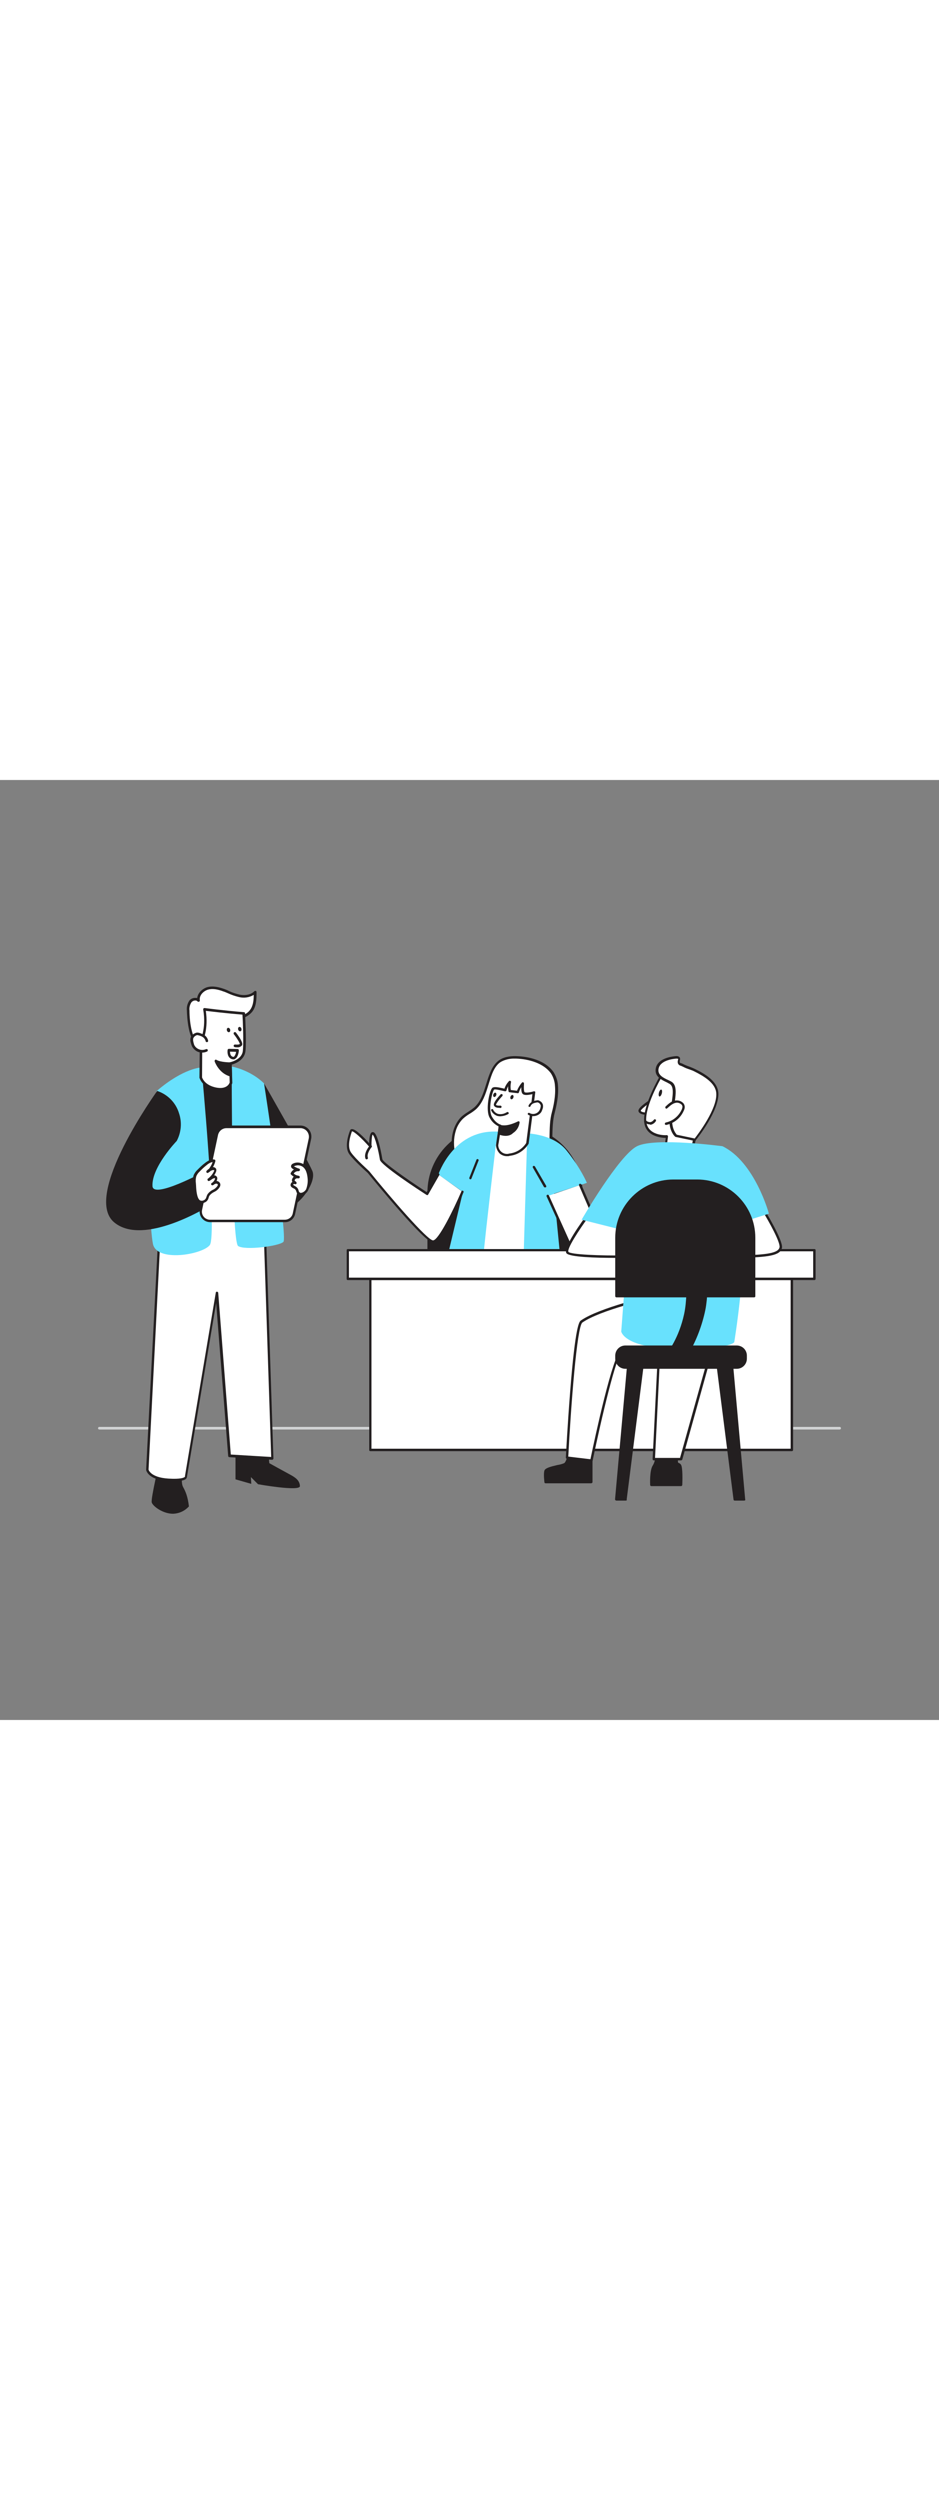 <svg version="1.1" id="Layer_1" xmlns="http://www.w3.org/2000/svg" xmlns:xlink="http://www.w3.org/1999/xlink" x="0px" y="0px" viewBox="0 0 500 500" style="width: 188px;" xml:space="preserve" data-imageid="team-meeting-1-20" imageName="Team Meeting 1" class="illustrations_image">
<rect x="0" y="0" width="500" height="500" fill="#808080" stroke="none"/>
<style type="text/css">
	.st0_team-meeting-1-20{fill:#D1D3D4;}
	.st1_team-meeting-1-20{fill:#231F20;}
	.st2_team-meeting-1-20{fill:#FFFFFF;}
	.st3_team-meeting-1-20{fill:#68E1FD;}
	.st4_team-meeting-1-20{fill:none;}
</style>
<path id="Floor_team-meeting-1-20" class="st0_team-meeting-1-20" d="M447.1,345.5H52.9c-0.4,0-0.7-0.3-0.7-0.7c0-0.4,0.3-0.7,0.7-0.7c0,0,0,0,0,0h394.2&#10;&#9;c0.4,0,0.7,0.3,0.7,0.7C447.8,345.2,447.5,345.5,447.1,345.5z"/>
<g id="Chair_2_team-meeting-1-20">
	<path class="st1_team-meeting-1-20" d="M263.1,184.5h11.6c19.3,0,34.9,15.6,34.9,34.9l0,0v38.3l0,0h-81.5l0,0v-38.3&#10;&#9;&#9;C228.2,200.1,243.9,184.5,263.1,184.5z"/>
	<path class="st1_team-meeting-1-20" d="M309.7,258.3h-81.5c-0.3,0-0.6-0.3-0.6-0.6v-38.3c0-19.6,15.9-35.5,35.5-35.5h11.6c19.6,0,35.5,15.9,35.5,35.5&#10;&#9;&#9;v38.3C310.3,258.1,310,258.3,309.7,258.3C309.7,258.3,309.7,258.3,309.7,258.3z M228.9,257.1h80.2v-37.7&#10;&#9;&#9;c0-18.9-15.4-34.3-34.3-34.3h-11.6c-18.9,0-34.3,15.4-34.3,34.3L228.9,257.1z"/>
</g>
<g id="Character_Female_team-meeting-1-20">
	<path class="st2_team-meeting-1-20" d="M296.3,162.7c0.2,4.8-0.3,9.6-1.7,14.2c-1.6,5.8-1.1,12.5-1.4,18.4c0,2.6-0.4,5.1-1,7.6&#10;&#9;&#9;c-2.3,8.3-10.4,13.9-18.9,15.4c-8.8,1.5-18.3-1.1-24.7-7.3s-9.2-16-6.6-24.5c0.7-2.5,2.1-4.8,3.9-6.7c2.1-2,4.7-3.1,6.9-5&#10;&#9;&#9;c5.1-4.6,5.9-12.1,8.5-18.5c0.9-2.7,2.6-5,4.8-6.7c2.5-1.7,5.8-2,8.9-1.9c6.7,0.2,14.9,2.4,19,8.1&#10;&#9;&#9;C295.4,157.8,296.1,160.2,296.3,162.7z"/>
	<path class="st1_team-meeting-1-20" d="M268.4,219.3c-7.5,0.1-14.7-2.8-20.2-7.9c-6.7-6.5-9.4-16.6-6.7-25.2c0.8-2.6,2.2-5.1,4.1-7&#10;&#9;&#9;c1.1-1,2.4-1.9,3.7-2.7c1.1-0.7,2.2-1.5,3.2-2.3c3.5-3.1,4.9-7.7,6.4-12.5c0.6-1.9,1.2-3.9,2-5.8c1.3-3.3,3-5.6,5.1-7&#10;&#9;&#9;c2.9-1.9,6.7-2.1,9.2-2c3.2,0.1,14.1,0.9,19.5,8.4c1.4,2.2,2.3,4.7,2.4,7.2l0,0c0.5,5.4-0.9,11.3-1.7,14.4&#10;&#9;&#9;c-1.1,4.1-1.2,8.7-1.3,13.2c0,1.7,0,3.4-0.1,5.1c-0.1,2.6-0.4,5.2-1,7.8c-2.5,9.1-11.5,14.5-19.4,15.8&#10;&#9;&#9;C271.7,219.2,270.1,219.3,268.4,219.3z M274.2,148.2c-2.7-0.1-5.3,0.5-7.6,1.8c-1.9,1.2-3.4,3.4-4.6,6.4c-0.7,1.8-1.3,3.8-1.9,5.7&#10;&#9;&#9;c-1.5,4.8-3,9.7-6.7,13.1c-1.1,0.9-2.2,1.7-3.4,2.4c-1.2,0.7-2.4,1.6-3.5,2.6c-1.8,1.8-3.1,4-3.8,6.4c-2.5,8.1,0,17.7,6.4,23.9&#10;&#9;&#9;c6.5,6,15.4,8.7,24.1,7.1c7.5-1.3,16-6.4,18.4-14.9c0.6-2.4,0.9-5,0.9-7.5c0.1-1.6,0.1-3.3,0.1-5.1c0.1-4.6,0.1-9.2,1.3-13.5&#10;&#9;&#9;c0.8-3,2.1-8.8,1.6-13.9l0,0c-0.1-2.4-0.9-4.7-2.1-6.6c-4-5.6-12.2-7.7-18.5-7.9L274.2,148.2z"/>
	<path class="st1_team-meeting-1-20" d="M300,322.3c2.1-24,1.3-53.2-9.7-76.6l-46.7,5.5c0,0.4-8.6,41.2-14.9,71.1H300z"/>
	<polygon class="st2_team-meeting-1-20" points="252.9,251.3 258.4,189.2 287.4,190.5 286.2,253 &#9;"/>
	<path class="st1_team-meeting-1-20" d="M286.2,253.6L286.2,253.6l-33.4-1.6c-0.2,0-0.3-0.1-0.4-0.2c-0.1-0.1-0.2-0.3-0.1-0.5l5.5-62.2&#10;&#9;&#9;c0-0.3,0.3-0.6,0.6-0.6c0,0,0,0,0,0l29,1.3c0.3,0,0.6,0.3,0.6,0.6l-1.1,62.5c0,0.2-0.1,0.3-0.2,0.5&#10;&#9;&#9;C286.6,253.6,286.4,253.6,286.2,253.6z M253.6,250.7l32,1.6l1.1-61.2l-27.7-1.2L253.6,250.7z"/>
	<path class="st3_team-meeting-1-20 targetColor" d="M312.5,214.3l-17.5,5.7l3.4,34.5l-19.7,2.8l1.9-63.9l-16.5-0.1c0,0.6-5.6,47.2-6.8,60.9l-18.5-2.9l7.7-32.2&#10;&#9;&#9;l-13.1-9.2c0,0,7.7-23.4,30.5-22.9c21,0.4,13.7,0.7,13.3,0.8c0.4,0,16.6-0.5,24.4,9.2S312.5,214.3,312.5,214.3z" style="fill: rgb(104, 225, 253);"/>
	<path class="st2_team-meeting-1-20" d="M266.2,183.9l-1.5,10.3c0,0,0.1,5.9,6.6,5.2c3.9-0.5,7.4-2.7,9.5-6c0,0,3.3-25.2,3.5-27&#10;&#9;&#9;c-1.1,0.3-4.3,1-5.3,0.4s-0.7-4.1-0.7-5.3c-1.2,1.3-2.1,2.9-2.7,4.6l-4.3-0.5c-0.3-1.6-0.3-3.3,0-4.9c-1.1,1.2-1.9,2.7-2.4,4.2&#10;&#9;&#9;c-1.2-0.2-5.6-1.6-6.5-0.7c-1.3,1.3-3.6,11.1-1.3,15S266.2,183.9,266.2,183.9z"/>
	<path class="st1_team-meeting-1-20" d="M270.3,200.1c-1.5,0.1-3-0.4-4.2-1.4c-1.2-1.2-1.9-2.8-2-4.5c0-0.1,1.1-7.8,1.5-9.9c-2.1-1-3.8-2.6-4.9-4.7&#10;&#9;&#9;c-2.3-4.1-0.1-14.3,1.4-15.8c0.9-0.8,3-0.4,5.7,0.2l0.8,0.2c0.5-1.5,1.3-2.8,2.4-4c0.2-0.2,0.5-0.3,0.8-0.1&#10;&#9;&#9;c0.3,0.1,0.4,0.4,0.3,0.7c-0.3,1.4-0.3,2.8-0.1,4.1l3.3,0.4c0.6-1.6,1.5-3,2.6-4.3c0.2-0.2,0.5-0.3,0.7-0.2&#10;&#9;&#9;c0.2,0.1,0.4,0.3,0.4,0.6v0.5c-0.2,3.4,0.2,4.1,0.4,4.2c0.7,0.4,3.3,0,4.8-0.5c0.2-0.1,0.4,0,0.6,0.1c0.2,0.1,0.3,0.3,0.2,0.6&#10;&#9;&#9;c-0.2,1.8-3.3,26-3.5,27.1c0,0.1,0,0.2-0.1,0.2c-2.2,3.5-5.9,5.9-10,6.3C271.1,200.1,270.7,200.1,270.3,200.1z M265.3,194.3&#10;&#9;&#9;c0.1,2.6,2.2,4.7,4.8,4.6c0.4,0,0.7-0.1,1.1-0.2c3.7-0.4,7-2.5,9-5.6c0.2-1.8,2.8-21.2,3.3-26c-1.4,0.3-3.8,0.8-4.9,0.1&#10;&#9;&#9;c-0.9-0.5-1.1-2.1-1-3.8c-0.6,0.9-1,1.8-1.3,2.8c-0.1,0.3-0.4,0.5-0.7,0.4l-4.3-0.5c-0.3,0-0.5-0.2-0.5-0.5&#10;&#9;&#9;c-0.2-0.9-0.3-1.8-0.2-2.7c-0.4,0.7-0.7,1.4-0.9,2.2c-0.1,0.3-0.4,0.5-0.7,0.5c-0.3,0-0.8-0.2-1.4-0.3c-1-0.2-4-1-4.5-0.6&#10;&#9;&#9;c-1,1-3.3,10.6-1.2,14.3s4.6,4.3,4.6,4.3c0.3,0.1,0.5,0.4,0.5,0.7C266.9,184.1,265.4,194.1,265.3,194.3L265.3,194.3z"/>
	<path class="st2_team-meeting-1-20" d="M281.8,173.4c0.3-0.7,0.8-1.4,1.5-1.8c0.6-0.4,1.3-0.6,2.1-0.7c0.4-0.1,0.8-0.1,1.2-0.1&#10;&#9;&#9;c0.3,0.1,0.5,0.2,0.8,0.4c0.6,0.4,1,0.9,1.2,1.6c0.1,0.5,0,1.1-0.1,1.6c-0.1,0.6-0.4,1.1-0.6,1.6c-0.6,1-1.6,1.8-2.7,2.1&#10;&#9;&#9;c-1.1,0.3-2.4,0.1-3.4-0.5"/>
	<path class="st1_team-meeting-1-20" d="M283.9,178.8c-0.9,0-1.8-0.2-2.6-0.7c-0.3-0.2-0.4-0.5-0.2-0.8c0,0,0,0,0,0c0.2-0.3,0.5-0.3,0.8-0.2&#10;&#9;&#9;c1.8,1.1,4.2,0.5,5.3-1.3c0,0,0,0,0,0c0.3-0.5,0.5-1,0.6-1.5c0.1-0.4,0.2-0.9,0.1-1.3c-0.2-0.5-0.5-0.9-0.9-1.2&#10;&#9;&#9;c-0.2-0.1-0.4-0.2-0.6-0.3c-0.3,0-0.6,0-0.9,0.1c-0.7,0.1-1.3,0.3-1.9,0.6c-0.6,0.4-1,0.9-1.2,1.5c-0.2,0.2-0.5,0.3-0.8,0.1&#10;&#9;&#9;c-0.2-0.1-0.2-0.3-0.2-0.5c0.3-0.8,0.9-1.5,1.7-2c0.7-0.4,1.5-0.7,2.2-0.8c0.5-0.1,1-0.2,1.4-0.1c0.4,0.1,0.7,0.3,1,0.5&#10;&#9;&#9;c0.7,0.4,1.2,1.1,1.4,1.9c0.1,0.6,0.1,1.3-0.1,1.9c-0.2,0.6-0.4,1.2-0.7,1.8C287.4,177.9,285.8,178.8,283.9,178.8L283.9,178.8z"/>
	<path class="st1_team-meeting-1-20" d="M265.8,188c0,0,4,1.9,7.2-0.5c1.8-1.2,3-3.1,3.2-5.2c0,0-5.9,3.2-10,1.9L265.8,188z"/>
	<path class="st1_team-meeting-1-20" d="M269.2,189.3c-1.3,0-2.5-0.3-3.7-0.8c-0.2-0.1-0.4-0.4-0.4-0.6l0.4-3.9c0-0.2,0.1-0.4,0.3-0.5&#10;&#9;&#9;c0.2-0.1,0.4-0.1,0.5-0.1c3.8,1.3,9.4-1.8,9.5-1.8c0.2-0.1,0.4-0.1,0.6,0c0.2,0.1,0.3,0.3,0.3,0.5c-0.3,2.3-1.5,4.4-3.5,5.7&#10;&#9;&#9;C272.1,188.9,270.7,189.3,269.2,189.3z M266.4,187.6c1,0.4,3.9,1.1,6.1-0.6c1.3-0.9,2.2-2.2,2.7-3.6c-1.8,0.8-5.5,2.2-8.6,1.5&#10;&#9;&#9;L266.4,187.6z"/>
	<path class="st2_team-meeting-1-20" d="M267.1,167.6c0,0-4.1,4.4-3.5,5.4s2.9,0.8,2.9,0.8"/>
	<path class="st1_team-meeting-1-20" d="M266,174.4c-0.9,0-2.3-0.1-2.9-1.1s0.6-3,3.5-6.1c0.2-0.2,0.6-0.2,0.9,0c0,0,0,0,0,0c0.2,0.2,0.2,0.6,0,0.9&#10;&#9;&#9;c-1.9,2-3.4,4.2-3.4,4.7c0.3,0.4,1.6,0.5,2.3,0.4c0.3,0,0.6,0.2,0.7,0.6c0,0.3-0.2,0.6-0.6,0.7L266,174.4z"/>
	<ellipse transform="matrix(0.368 -0.93 0.93 0.368 15.388 360.132)" class="st1_team-meeting-1-20" cx="272.6" cy="168.7" rx="1.2" ry="0.8"/>
	
		<ellipse transform="matrix(0.368 -0.93 0.93 0.368 10.844 350.835)" class="st1_team-meeting-1-20" cx="263.4" cy="167.4" rx="1.2" ry="0.8"/>
	<path class="st2_team-meeting-1-20" d="M262.1,175.6c0,0,2.3,4.9,8.2,1.5"/>
	<path class="st1_team-meeting-1-20" d="M266.4,178.9c-0.6,0-1.1-0.1-1.6-0.2c-1.4-0.5-2.6-1.5-3.2-2.8c-0.2-0.3-0.1-0.7,0.2-0.8s0.7-0.1,0.8,0.2&#10;&#9;&#9;c0,0,0,0.1,0,0.1c0.5,1,1.4,1.8,2.5,2.2c1.7,0.4,3.4,0,4.8-0.9c0.3-0.2,0.7-0.1,0.9,0.2c0.2,0.3,0.1,0.7-0.2,0.8&#10;&#9;&#9;C269.4,178.4,267.9,178.8,266.4,178.9z"/>
	<line class="st4_team-meeting-1-20" x1="250.5" y1="211.7" x2="254.2" y2="202.1"/>
	<path class="st1_team-meeting-1-20" d="M250.5,212.4c-0.1,0-0.2,0-0.2,0c-0.3-0.1-0.5-0.5-0.4-0.8l3.8-9.6c0.1-0.3,0.5-0.5,0.8-0.3&#10;&#9;&#9;c0.3,0.1,0.5,0.5,0.3,0.8l-3.8,9.6C251,212.2,250.7,212.4,250.5,212.4z"/>
	<path class="st2_team-meeting-1-20" d="M309,215.4c0,0,13.4,30.7,14.2,33.9s-38.7,32.9-43.5,35.2s-12.1,5.3-15.6,0.3c-2.5-3.5,8-8.1,8-8.1&#10;&#9;&#9;s-5.4-3.8-3.4-5s10.6,0.7,10.6,0.7l24.2-24.8l-11.9-26.3"/>
	<path class="st1_team-meeting-1-20" d="M269.8,288.2c-2.4,0.1-4.7-1-6.1-3c-0.5-0.7-0.6-1.5-0.4-2.3c0.8-2.7,5.5-5.3,7.7-6.3c-1.3-1-3.3-2.8-3.3-4.2&#10;&#9;&#9;c0-0.5,0.3-1,0.8-1.2c2-1.1,8.7,0.1,10.7,0.6l23.7-24.2l-11.8-26c-0.2-0.3-0.1-0.7,0.2-0.9c0.3-0.2,0.7-0.1,0.9,0.2&#10;&#9;&#9;c0,0,0,0.1,0.1,0.1l11.9,26.4c0.1,0.2,0.1,0.5-0.1,0.7L279.8,273c-0.2,0.2-0.4,0.2-0.6,0.2c-3.2-0.7-8.9-1.5-10.2-0.8&#10;&#9;&#9;c-0.1,0.1-0.1,0.1-0.1,0.1c0,0.7,1.8,2.5,3.6,3.8c0.3,0.2,0.4,0.6,0.2,0.9c-0.1,0.1-0.2,0.2-0.3,0.2c-2,0.9-7.3,3.6-8,5.9&#10;&#9;&#9;c-0.1,0.4,0,0.8,0.2,1.2c3.2,4.5,10,1.9,14.8-0.5c5.6-2.7,42.9-31.3,43.1-34.6c-0.8-3.1-14.1-33.4-14.2-33.8&#10;&#9;&#9;c-0.1-0.3,0.1-0.7,0.4-0.8c0.3-0.1,0.6,0,0.8,0.3c0.5,1.2,13.4,30.7,14.3,34c1.1,4.2-40.9,34.5-43.8,36S273.1,288.2,269.8,288.2z"/>
	<path class="st2_team-meeting-1-20" d="M233.5,209.9l-6,10.3c0,0-24-15.5-24.5-18.3s-2.2-12.1-4.1-13.8s-1.6,6.8-1.6,6.8s-9.3-10.6-10.2-8.2&#10;&#9;&#9;c-1.1,2.7-2.9,8.5-0.6,11.9c2.5,3.6,9.8,10.1,9.8,10.1s30.1,37.1,34.5,37s15.7-26.5,15.7-26.5"/>
	<path class="st1_team-meeting-1-20" d="M230.8,246.2c-4.6,0-29.9-31-35-37.2c-0.2-0.2-7.4-6.5-9.9-10.1s-0.5-10,0.5-12.5c0.1-0.4,0.5-0.7,0.9-0.7&#10;&#9;&#9;c1.9-0.3,6.7,4.6,9.3,7.5c0-2.4,0.3-5.3,1.4-5.8c0.4-0.2,1-0.1,1.3,0.2c2.3,2,4.1,12.9,4.3,14.1c0.3,1.6,12.2,10.1,23.6,17.5&#10;&#9;&#9;l5.6-9.7c0.2-0.3,0.6-0.4,0.9-0.2c0,0,0,0,0,0c0.3,0.2,0.4,0.6,0.2,0.9c0,0,0,0,0,0l-5.9,10.3c-0.1,0.2-0.2,0.3-0.4,0.3&#10;&#9;&#9;c-0.2,0-0.3,0-0.5-0.1c-4-2.6-24.3-15.8-24.8-18.7c-0.7-4.5-2.5-12.1-3.9-13.4c-0.4,0.7-0.6,3.4-0.6,6.2c0,0.3-0.1,0.5-0.4,0.6&#10;&#9;&#9;c-0.3,0.1-0.5,0-0.7-0.2c-4.1-4.7-8.4-8.5-9.3-8.3c-0.6,1.7-2.8,7.9-0.5,11.2c2.4,3.5,9.7,9.9,9.7,10c11.6,14.3,31,36.8,34,36.8&#10;&#9;&#9;l0,0c2.9-0.1,10.8-16.1,15.1-26.1c0.1-0.3,0.5-0.5,0.8-0.3c0.3,0.1,0.5,0.5,0.3,0.8C245.1,223.8,235.3,246.1,230.8,246.2&#10;&#9;&#9;L230.8,246.2z"/>
	<path class="st2_team-meeting-1-20" d="M197.3,194.9c0,0-3.1,3.6-2.1,6.3"/>
	<path class="st1_team-meeting-1-20" d="M195.2,201.8c-0.3,0-0.5-0.2-0.6-0.4c-1.1-3,2.1-6.8,2.3-6.9c0.2-0.3,0.6-0.3,0.9-0.1c0.3,0.2,0.3,0.6,0.1,0.9&#10;&#9;&#9;c-0.8,0.9-2.7,3.7-2,5.6c0.1,0.3,0,0.7-0.4,0.8C195.3,201.8,195.3,201.8,195.2,201.8z"/>
	<line class="st4_team-meeting-1-20" x1="290.1" y1="216.1" x2="284.1" y2="205.8"/>
	<path class="st1_team-meeting-1-20" d="M290.1,216.7c-0.2,0-0.4-0.1-0.5-0.3l-5.9-10.3c-0.1-0.3,0-0.7,0.3-0.8c0.3-0.1,0.6,0,0.8,0.2l6,10.3&#10;&#9;&#9;c0.2,0.3,0.1,0.7-0.2,0.9c0,0,0,0,0,0C290.3,216.7,290.2,216.7,290.1,216.7z"/>
</g>
<g id="Desk_team-meeting-1-20">
	<rect x="197.2" y="265.4" class="st2_team-meeting-1-20" width="224.5" height="91"/>
	<path class="st1_team-meeting-1-20" d="M421.7,357H197.2c-0.4,0-0.6-0.3-0.6-0.6l0,0v-91c0-0.4,0.3-0.6,0.6-0.6h0h224.5c0.4,0,0.6,0.3,0.6,0.6v0v91&#10;&#9;&#9;C422.3,356.7,422,357,421.7,357L421.7,357z M197.8,355.7H421V266H197.8V355.7z"/>
	<rect x="185.2" y="250.1" class="st2_team-meeting-1-20" width="248.5" height="15.3"/>
	<path class="st1_team-meeting-1-20" d="M433.7,266H185.2c-0.4,0-0.6-0.3-0.6-0.6l0,0v-15.3c0-0.4,0.3-0.6,0.6-0.6h248.5c0.4,0,0.6,0.3,0.6,0.6v0v15.3&#10;&#9;&#9;C434.3,265.7,434,266,433.7,266L433.7,266z M185.8,264.7H433v-14H185.8V264.7z"/>
</g>
<g id="Character_Male_2_team-meeting-1-20">
	<path class="st2_team-meeting-1-20" d="M348,169.7c0,0-8,5-7.4,6.5s4.4,1.4,4.4,1.4"/>
	<path class="st1_team-meeting-1-20" d="M344.7,178.1c-1.1,0-4.1-0.1-4.7-1.8s3.8-4.8,7.7-7.2c0.3-0.2,0.7,0,0.8,0.3c0.1,0.3,0.1,0.6-0.2,0.8&#10;&#9;&#9;c-3.8,2.4-7.1,5-7.1,5.8c0.3,0.7,2.4,1,3.8,0.9c0.3,0,0.6,0.3,0.6,0.6c0,0.3-0.3,0.6-0.6,0.6H344.7z"/>
	<path class="st2_team-meeting-1-20" d="M352,157.5c0,0-9.1,15.3-8.5,24.1s11.6,8.1,11.6,8.1l-1.5,10.9c0,0,14.4,0.6,14.4,0s5.3-27.6,5-35&#10;&#9;&#9;S356.2,155.4,352,157.5z"/>
	<path class="st1_team-meeting-1-20" d="M363.8,201.5c-2.2,0-5.4-0.1-10.1-0.3c-0.2,0-0.3-0.1-0.5-0.2c-0.1-0.1-0.2-0.3-0.1-0.5l1.4-10.1&#10;&#9;&#9;c-2.6-0.1-10.9-0.8-11.5-8.7c-0.7-8.9,8.2-23.8,8.5-24.5c0.1-0.1,0.2-0.2,0.3-0.2c3.1-1.6,11.9-0.7,17.4,2.5&#10;&#9;&#9;c2.8,1.7,4.4,3.8,4.5,6.1c0.3,6-3,24.2-4.4,32c-0.3,1.6-0.5,2.9-0.5,3.1c0,0.2-0.1,0.3-0.2,0.5C368.3,201.2,368,201.5,363.8,201.5z&#10;&#9;&#9; M354.4,200c5.6,0.2,11.6,0.3,13,0.1c0.1-0.4,0.2-1.2,0.5-2.8c1.3-7.1,4.7-25.8,4.4-31.7c-0.1-2.4-2.2-4.1-3.9-5.1&#10;&#9;&#9;c-5.2-3-13.3-3.7-16-2.6c-1,1.7-8.9,15.5-8.3,23.5s10.5,7.6,10.9,7.5c0.2,0,0.4,0.1,0.5,0.2c0.1,0.1,0.2,0.3,0.2,0.5L354.4,200z"/>
	<path class="st2_team-meeting-1-20" d="M382,166.4c-0.5-6-7.4-9.8-12.1-12.1c-2.1-1-4.6-1.6-6.7-2.8c-0.6-0.3-1.3-0.2-1.7-0.9&#10;&#9;&#9;c-0.7-1.3,1.3-3.3-1.7-3.1c-3.8,0.3-9.8,1.8-10.1,6.6c-0.2,3.9,4,5.3,6.9,6.7c3.2,1.6,2.4,6.5,0.8,15.8s2.6,12.6,2.6,12.6l10.1,2.1&#10;&#9;&#9;C370.1,191.3,382.7,175.8,382,166.4z"/>
	<path class="st1_team-meeting-1-20" d="M370.1,192H370l-10.1-2.1c-0.1,0-0.2-0.1-0.3-0.1c-0.2-0.1-4.5-3.7-2.8-13.2s2.3-13.7-0.5-15.1&#10;&#9;&#9;c-0.4-0.2-0.8-0.4-1.1-0.6c-2.8-1.3-6.4-3-6.1-6.8c0.3-4.8,5.7-6.8,10.7-7.2c0.7-0.1,1.4,0,2,0.5c0.4,0.5,0.4,1.2,0.2,1.8&#10;&#9;&#9;c-0.1,0.4-0.1,0.7,0,1.1c0.1,0.2,0.2,0.2,0.6,0.3c0.3,0.1,0.5,0.2,0.8,0.3c1.1,0.6,2.3,1.1,3.5,1.5c1,0.4,2.1,0.8,3.1,1.3&#10;&#9;&#9;c5.6,2.7,12,6.6,12.5,12.6l0,0c0.7,9.5-11.5,24.7-12,25.3C370.5,191.9,370.3,192,370.1,192z M360.4,188.7l9.5,2&#10;&#9;&#9;c1.7-2.2,12.1-15.8,11.5-24.1l0,0c-0.4-5.4-6.5-9-11.7-11.6c-0.9-0.5-2-0.8-3-1.2c-1.3-0.4-2.5-1-3.7-1.6c-0.2-0.1-0.3-0.1-0.5-0.2&#10;&#9;&#9;c-0.6-0.1-1.1-0.5-1.4-1c-0.3-0.6-0.3-1.3-0.1-2c0.1-0.2,0.1-0.5,0.1-0.7l0,0c0,0-0.2-0.1-1-0.1c-1.5,0.1-9.2,0.9-9.5,6&#10;&#9;&#9;c-0.2,2.9,2.8,4.3,5.4,5.5c0.4,0.2,0.8,0.4,1.2,0.6c3.7,1.9,2.8,7,1.2,16.4C356.7,184.6,359.8,188,360.4,188.7L360.4,188.7z"/>
	<path class="st2_team-meeting-1-20" d="M354.9,174.2c1.4-1.3,3-2.8,4.9-3.1s4.2,0.9,4.2,2.9c0,0.6-0.2,1.1-0.4,1.7c-1.6,3.7-5,6.4-8.9,7.3"/>
	<path class="st1_team-meeting-1-20" d="M354.7,183.5c-0.4,0-0.7-0.3-0.7-0.6c0-0.3,0.2-0.6,0.5-0.7c3.8-0.8,6.9-3.4,8.5-6.9c0.2-0.4,0.3-0.9,0.4-1.4&#10;&#9;&#9;c0-0.6-0.3-1.2-0.8-1.5c-0.8-0.6-1.8-0.9-2.7-0.7c-1.8,0.3-3.3,1.8-4.6,2.9c-0.2,0.3-0.7,0.3-0.9,0c0,0,0,0,0,0&#10;&#9;&#9;c-0.2-0.3-0.2-0.7,0-0.9c1.4-1.3,3-2.9,5.2-3.2c1.3-0.2,2.7,0.1,3.8,1c0.8,0.6,1.2,1.5,1.2,2.5c0,0.7-0.2,1.3-0.5,1.9&#10;&#9;&#9;C362.4,179.8,359,182.6,354.7,183.5L354.7,183.5z"/>
	<path class="st1_team-meeting-1-20" d="M349.4,359.1c0.2,2-0.2,4.1-1.3,5.8c-1.7,2.6-1.3,10.1-1.3,10.1h15.8c0,0,0.4-9.1-0.6-10.4s-1.4-0.2-1.7-1.8&#10;&#9;&#9;s0.8-5.5,0.8-5.5L349.4,359.1z"/>
	<path class="st1_team-meeting-1-20" d="M362.6,375.6h-15.8c-0.3,0-0.6-0.3-0.6-0.6c0-0.3-0.4-7.7,1.4-10.4c1-1.6,1.4-3.5,1.2-5.4&#10;&#9;&#9;c0-0.3,0.2-0.6,0.5-0.7l11.8-1.8c0.2,0,0.4,0,0.6,0.2c0.1,0.2,0.2,0.4,0.1,0.6c-0.3,1-1,4-0.8,5.2c0,0.2,0.1,0.4,0.2,0.5&#10;&#9;&#9;c0.6,0.2,1.1,0.5,1.4,1c1,1.4,0.8,8.6,0.7,10.8C363.2,375.4,363,375.6,362.6,375.6z M347.4,374.4h14.6c0.2-4.1,0-8.7-0.5-9.4&#10;&#9;&#9;c-0.2-0.3-0.4-0.5-0.7-0.5c-0.6-0.2-0.9-0.5-1.1-1.5c-0.1-1.6,0.1-3.3,0.6-4.9l-10.3,1.6c0.1,2-0.4,3.9-1.4,5.6&#10;&#9;&#9;C347.5,367.1,347.4,372,347.4,374.4L347.4,374.4z"/>
	<path class="st1_team-meeting-1-20" d="M303,357.9c0,0-0.8,5-2.4,6s-9.6,1.8-10.2,3.6s0,6,0,6h24.3v-17.1L303,357.9z"/>
	<path class="st1_team-meeting-1-20" d="M314.8,374.1h-24.3c-0.3,0-0.6-0.2-0.6-0.5c0-0.2-0.6-4.4,0-6.3c0.5-1.3,3-2,6.8-2.9c1.3-0.2,2.5-0.5,3.7-1&#10;&#9;&#9;c1-0.6,1.8-3.7,2.1-5.5c0-0.3,0.3-0.5,0.5-0.5l11.8-1.5c0.3,0,0.6,0.2,0.7,0.5c0,0,0,0.1,0,0.1v17.1&#10;&#9;&#9;C315.4,373.8,315.1,374.1,314.8,374.1z M291,372.9h23.2v-15.8l-10.6,1.4c-0.2,1.4-1,5-2.6,6c-1.3,0.6-2.7,1-4,1.2&#10;&#9;&#9;c-2,0.5-5.6,1.3-5.9,2.1C290.8,369.4,290.7,371.2,291,372.9z"/>
	<polygon class="st2_team-meeting-1-20" points="348.2,361.2 362.6,361.2 381.7,293.2 351.9,286.8 &#9;"/>
	<path class="st1_team-meeting-1-20" d="M362.6,361.9h-14.5c-0.4,0-0.6-0.3-0.6-0.7c0,0,0,0,0,0l3.7-74.4c0-0.4,0.3-0.6,0.7-0.6c0,0,0.1,0,0.1,0&#10;&#9;&#9;l29.8,6.4c0.2,0,0.3,0.1,0.4,0.3c0.1,0.2,0.1,0.3,0.1,0.5l-19,68.1C363.2,361.7,362.9,361.9,362.6,361.9z M348.8,360.6h13.3&#10;&#9;&#9;l18.7-66.9l-28.4-6.1L348.8,360.6z"/>
	<path class="st2_team-meeting-1-20" d="M349,274.6c0,0-29.4,6.6-39.2,13.6c-4.2,3-7.8,72.3-7.8,72.3l12.9,1.5c0,0,11.7-56.6,16.2-58.5&#10;&#9;&#9;s28.5-1.1,28.5-1.1S367.3,281.8,349,274.6z"/>
	<path class="st1_team-meeting-1-20" d="M314.9,362.7L314.9,362.7l-13-1.6c-0.3,0-0.6-0.3-0.6-0.7c0-0.2,0.9-17.5,2.3-35.1c2.8-35.7,4.9-37.2,5.7-37.8&#10;&#9;&#9;c9.9-6.9,38.2-13.4,39.5-13.7c0.1,0,0.3,0,0.4,0c18.7,7.4,11.1,28.5,11,28.7c-0.1,0.3-0.3,0.4-0.6,0.4c-0.2,0-23.9-0.8-28.2,1&#10;&#9;&#9;c-3.1,1.3-11.3,36.3-15.8,58C315.5,362.4,315.2,362.7,314.9,362.7z M302.6,359.9l11.8,1.4c2.2-10.7,12-56.5,16.5-58.4&#10;&#9;&#9;c4.3-1.8,24.8-1.2,28.2-1.1c1.1-3.4,1.5-7,1.4-10.6c-0.5-7.7-4.4-13.1-11.6-16c-2.6,0.6-29.6,6.9-38.8,13.4&#10;&#9;&#9;C307.2,290.7,304,333.1,302.6,359.9z"/>
	<path class="st2_team-meeting-1-20" d="M406.1,228.3c0,0,10.2,16.6,9.6,20.4s-6.8,4.5-21.5,5l-9.4-27.5L406.1,228.3z"/>
	<path class="st1_team-meeting-1-20" d="M394.1,254.2c-0.3,0-0.5-0.2-0.6-0.4l-9.4-27.5c-0.1-0.2,0-0.4,0.1-0.6c0.1-0.2,0.3-0.3,0.6-0.2l21.4,2.2&#10;&#9;&#9;c0.2,0,0.4,0.1,0.5,0.3c1.1,1.7,10.3,16.9,9.7,20.8C415.6,253.1,408.7,253.8,394.1,254.2L394.1,254.2z M385.7,226.8l8.9,26.1&#10;&#9;&#9;c13.7-0.4,19.9-1.2,20.5-4.4c0.4-2.6-5.3-13.1-9.3-19.6L385.7,226.8z"/>
	<path class="st2_team-meeting-1-20" d="M313.9,230.7c0,0-13.6,18.1-11.7,20.7s32.5,2.1,32.5,2.1l2.6-22.9H313.9z"/>
	<path class="st1_team-meeting-1-20" d="M327.4,254.2c-9.9,0-24.3-0.4-25.8-2.5c-2-2.8,8.5-17.2,11.7-21.5c0.1-0.2,0.3-0.3,0.5-0.2h23.4&#10;&#9;&#9;c0.2,0,0.4,0.1,0.5,0.2c0.1,0.1,0.2,0.3,0.2,0.5l-2.7,22.9c0,0.3-0.3,0.6-0.6,0.6C332.9,254.2,330.4,254.2,327.4,254.2z&#10;&#9;&#9; M314.2,231.3c-6.3,8.5-12.5,18.3-11.5,19.7s16.7,2.1,31.4,1.9l2.5-21.6H314.2z"/>
	<path class="st3_team-meeting-1-20 targetColor" d="M384.7,194.8c0,0-35.9-4.8-45.5,0s-29.5,39.1-29.5,39.1l25.1,6.3l-4,53.2c0,0,1.6,9.1,30.8,9.1&#10;&#9;&#9;s29.4-3.6,29.4-3.6s6.8-41.5,4.4-63.8l14-4.4C409.5,230.7,401.9,203.1,384.7,194.8z" style="fill: rgb(104, 225, 253);"/>
	<path class="st2_team-meeting-1-20" d="M343.6,181.6c0,0,2.8,2.7,5.1-0.6"/>
	<path class="st1_team-meeting-1-20" d="M346,183.2c-1.1,0-2.1-0.5-2.9-1.2c-0.2-0.2-0.2-0.6,0-0.9c0.2-0.2,0.6-0.2,0.9,0c0.6,0.6,1.4,0.9,2.2,0.9&#10;&#9;&#9;c0.8-0.1,1.5-0.6,2-1.3c0.2-0.3,0.6-0.3,0.9-0.1c0.3,0.2,0.3,0.6,0.1,0.9c-0.6,1-1.7,1.7-2.8,1.9L346,183.2z"/>
	
		<ellipse transform="matrix(0.259 -0.966 0.966 0.259 99.73 463.034)" class="st1_team-meeting-1-20" cx="351.6" cy="166.5" rx="1.9" ry="0.8"/>
</g>
<g id="Character_Male_1_team-meeting-1-20">
	<path class="st2_team-meeting-1-20" d="M100.2,122.6c-0.2-1.7,0.2-3.3,1.1-4.8c1-1.3,3.2-1.8,4.3-0.5c-0.4-2.9,2.1-5.7,4.9-6.5s5.9,0,8.7,1&#10;&#9;&#9;s5.4,2.4,8.3,3c2.9,0.6,6.2,0.2,8.3-2c0,3.5-0.1,7.3-2.2,10.1c-1.7,2.1-4.4,3.2-7,3.8s-5.4,0.7-8,1.4c-1,0.3-2.2,0.8-2.4,1.8&#10;&#9;&#9;c-0.1,0.8,0,1.6,0.3,2.3c0.8,3.3-0.6,6.7-3.5,8.5C101.8,147.2,100.3,128.9,100.2,122.6z"/>
	<path class="st1_team-meeting-1-20" d="M108.7,142.9c-1,0-2-0.3-2.9-0.8c-5.8-3.3-6.2-16.8-6.3-19.5l0,0c-0.2-1.8,0.3-3.7,1.3-5.2&#10;&#9;&#9;c0.7-1,1.9-1.5,3.1-1.5c0.4,0,0.8,0,1.1,0.1c0.3-2.8,2.9-5.1,5.4-5.8c3.3-0.9,6.8,0.2,9.1,1c0.8,0.3,1.6,0.6,2.3,1&#10;&#9;&#9;c1.9,0.9,3.8,1.5,5.9,2c3.1,0.6,6-0.1,7.7-1.8c0.2-0.2,0.5-0.3,0.8-0.2c0.3,0.1,0.4,0.4,0.4,0.7c0,3.9-0.1,7.7-2.4,10.5&#10;&#9;&#9;c-1.6,1.9-4.1,3.3-7.4,4c-1.1,0.2-2.3,0.4-3.4,0.6c-1.5,0.2-3,0.5-4.5,0.9c-1.1,0.3-1.8,0.8-2,1.3c-0.1,0.5,0,1,0.2,1.5l0.1,0.4&#10;&#9;&#9;c0.9,3.6-0.7,7.4-3.8,9.3C111.9,142.3,110.3,142.8,108.7,142.9z M103.9,117.3L103.9,117.3c-0.8,0-1.5,0.4-2,1&#10;&#9;&#9;c-0.8,1.3-1.2,2.8-1,4.3l0,0c0,7,1.5,16,5.6,18.3c1.6,0.9,3.7,0.7,6.1-0.7c2.6-1.6,3.9-4.7,3.2-7.7l-0.1-0.4&#10;&#9;&#9;c-0.3-0.7-0.4-1.5-0.2-2.3c0.3-1.1,1.3-1.8,2.9-2.3c1.5-0.4,3.1-0.7,4.7-0.9c1.1-0.2,2.2-0.3,3.3-0.6c3.1-0.7,5.3-1.8,6.6-3.5&#10;&#9;&#9;c1.7-2.1,2.1-5,2.1-8.2c-2.3,1.4-5.1,1.8-7.7,1.2c-2.1-0.5-4.2-1.2-6.1-2.1c-0.8-0.3-1.5-0.7-2.3-0.9c-3.4-1.3-6-1.6-8.2-1&#10;&#9;&#9;c-2.4,0.7-4.8,3-4.4,5.7c0.1,0.4-0.2,0.7-0.6,0.8c-0.2,0-0.5-0.1-0.6-0.2C104.8,117.4,104.4,117.2,103.9,117.3z"/>
	<path class="st1_team-meeting-1-20" d="M140.6,161.4c0,0,22.7,39.6,25.7,46.5s-10.4,23-15.6,19.1S140.6,161.4,140.6,161.4z"/>
	<path class="st1_team-meeting-1-20" d="M97.1,368c0,0-0.9,5.8,0.4,8.1s2.5,5.1,3.1,10.3c-2.2,2.4-5.2,3.8-8.5,3.9c-5.4,0-10.7-4-11.3-6&#10;&#9;&#9;s4.3-22.5,4.3-22.5L97.1,368z"/>
	<path class="st1_team-meeting-1-20" d="M134.1,226.8l-25.9,7.2l-6-74.8c0,0,21.4-5.1,26.6-2.7S134.1,226.8,134.1,226.8z"/>
	<path class="st1_team-meeting-1-20" d="M108.2,234.7c-0.4,0-0.7-0.3-0.7-0.6l-6-74.8c0-0.3,0.2-0.7,0.5-0.7c0.9-0.2,21.7-5.1,27-2.6&#10;&#9;&#9;c5.3,2.5,5.6,59.5,5.7,70.9c0,0.3-0.2,0.6-0.5,0.7l-25.9,7.2L108.2,234.7z M103,159.8l5.9,73.3l24.5-6.8&#10;&#9;&#9;c-0.1-32.6-1.8-67.7-4.9-69.1C124.6,155.3,109.3,158.3,103,159.8z"/>
	<path class="st1_team-meeting-1-20" d="M125.4,354.5V372l8.4,2.4l-0.2-3.6l3.8,3.8c0,0,22.4,4,22.3,1s-2.4-4.6-5.2-6.1c-3-1.6-11.1-6.1-11.1-6.1&#10;&#9;&#9;l-1.2-12.8"/>
	<path class="st2_team-meeting-1-20" d="M85.3,233.9l-6.9,132.9c0,0,0.7,4.9,11.2,5.5s9.5-1.9,9.5-1.9l16.4-97.5l6.8,86.6l22.8,1.4l-4.5-136.5&#10;&#9;&#9;L85.3,233.9z"/>
	<path class="st1_team-meeting-1-20" d="M92.7,373c-0.9,0-2,0-3.1-0.1c-10.9-0.6-11.8-5.8-11.8-6l6.9-133c0-0.3,0.2-0.5,0.5-0.6l55.2-9.5&#10;&#9;&#9;c0.2,0,0.4,0,0.5,0.1c0.1,0.1,0.2,0.3,0.2,0.5l4.5,136.5c0,0.3-0.3,0.6-0.6,0.7c0,0,0,0-0.1,0l-22.8-1.4c-0.3,0-0.6-0.3-0.6-0.6&#10;&#9;&#9;l-6.4-81.4l-15.5,92.2c0,0.4-0.1,0.7-0.3,1C98.8,372.4,96.5,373,92.7,373z M79.1,366.8c0,0,0.9,4.2,10.6,4.8&#10;&#9;&#9;c6.6,0.4,8.3-0.5,8.7-0.9c0.1-0.1,0.1-0.2,0.1-0.2c0-0.1,0-0.2,0-0.3l16.4-97.5c0-0.3,0.3-0.6,0.7-0.5c0.3,0,0.6,0.3,0.6,0.6&#10;&#9;&#9;l6.7,86l21.5,1.3l-4.5-135l-54,9.3L79.1,366.8L79.1,366.8z"/>
	<path class="st3_team-meeting-1-20 targetColor" d="M107.3,152.9c0,0,8.4,89.4,4.4,94.5s-28.5,9.3-30.3-0.8c-3-16.5-1.4-75.7,2.2-81.3&#10;&#9;&#9;C97.9,153.1,107.3,152.9,107.3,152.9z" style="fill: rgb(104, 225, 253);"/>
	<path class="st3_team-meeting-1-20 targetColor" d="M140.6,161.4c0,0,12.7,82,10.3,84.3s-20.5,4.6-24.1,2.2s-3.4-95.5-3.4-95.5S133.3,154.2,140.6,161.4z" style="fill: rgb(104, 225, 253);"/>
	<path class="st2_team-meeting-1-20" d="M122.7,150.9L123,161c0,0-1.2,4.7-8,3.3s-8-6-8-6l0.2-19c0,0,3.6-6.4,1.7-17.3c0,0,9.5,1.3,21,2.2&#10;&#9;&#9;c0,0,0.8,14.7,0.2,20S122.7,150.9,122.7,150.9z"/>
	<path class="st1_team-meeting-1-20" d="M117.3,165.3c-0.8,0-1.7-0.1-2.5-0.3c-7.2-1.5-8.5-6.4-8.6-6.6c0-0.1,0-0.1,0-0.2l0.2-19c0-0.1,0-0.2,0.1-0.3&#10;&#9;&#9;c0-0.1,3.5-6.3,1.7-16.8c0-0.2,0-0.5,0.2-0.6c0.2-0.2,0.4-0.2,0.6-0.2c0.1,0,9.6,1.3,20.9,2.2c0.4,0,0.6,0.3,0.6,0.7&#10;&#9;&#9;c0,0.6,0.8,14.8,0.2,20.1c-0.6,4.8-5.5,6.6-7.3,7.1l0.3,9.6c0,0.1,0,0.1,0,0.2C123.7,161.3,122.6,165.3,117.3,165.3z M107.6,158.2&#10;&#9;&#9;c0.2,0.6,1.6,4.2,7.5,5.4c5.7,1.1,7-2.1,7.2-2.7l-0.3-10.1c0-0.3,0.2-0.6,0.6-0.7c0.1,0,6.2-1.3,6.7-6c0.5-4.6,0-16.5-0.2-19.3&#10;&#9;&#9;c-9-0.7-16.9-1.7-19.5-2c1.4,9.6-1.3,15.6-1.9,16.6L107.6,158.2z"/>
	<path class="st2_team-meeting-1-20" d="M110.3,138.6c-0.3-0.9-0.8-1.7-1.6-2.3c-0.7-0.5-1.6-0.9-2.4-1.1c-0.5-0.2-1-0.3-1.4-0.2&#10;&#9;&#9;c-0.4,0.1-0.7,0.2-1,0.4c-0.7,0.4-1.3,1-1.6,1.8c-0.2,0.6-0.2,1.3,0,1.9c0.1,0.7,0.3,1.4,0.6,2c1.3,2.7,4.5,3.8,7.2,2.6&#10;&#9;&#9;c0,0,0,0,0.1,0"/>
	<path class="st1_team-meeting-1-20" d="M107.7,145c-0.7,0-1.4-0.1-2-0.3c-1.5-0.5-2.8-1.7-3.5-3.1c-0.3-0.7-0.5-1.5-0.7-2.2c-0.2-0.7-0.2-1.5,0-2.3&#10;&#9;&#9;c0.3-0.9,1-1.7,1.9-2.2c0.4-0.2,0.8-0.4,1.2-0.5c0.6-0.1,1.2,0,1.8,0.2c0.9,0.3,1.8,0.7,2.6,1.2c0.9,0.7,1.5,1.6,1.8,2.7&#10;&#9;&#9;c0.1,0.4,0,0.8-0.4,0.9c-0.4,0.1-0.8,0-0.9-0.4c0,0,0-0.1,0-0.1c-0.2-0.8-0.7-1.5-1.3-2c-0.7-0.5-1.4-0.8-2.2-1&#10;&#9;&#9;c-0.4-0.1-0.7-0.2-1.1-0.2c-0.3,0.1-0.5,0.2-0.7,0.3c-0.6,0.3-1,0.8-1.3,1.4c-0.1,0.5-0.1,1.1,0,1.6c0.1,0.6,0.3,1.3,0.5,1.9&#10;&#9;&#9;c1.1,2.3,3.9,3.3,6.2,2.3c0,0,0.1,0,0.1,0c0.3-0.2,0.8,0,0.9,0.3s0,0.8-0.3,0.9c0,0,0,0,0,0C109.5,144.8,108.6,145,107.7,145z"/>
	<path class="st2_team-meeting-1-20" d="M125.2,134.8c0,0,3.9,5.1,3.2,6s-3.2,0.5-3.2,0.5"/>
	<path class="st1_team-meeting-1-20" d="M126.3,142.2c-0.4,0-0.9,0-1.3-0.1c-0.4-0.1-0.6-0.4-0.6-0.8c0,0,0,0,0,0c0.1-0.4,0.4-0.6,0.8-0.6&#10;&#9;&#9;c0.8,0.1,2.2,0.1,2.5-0.3c0-0.5-1.4-2.9-3.2-5.2c-0.2-0.3-0.1-0.8,0.2-1c0.3-0.2,0.7-0.1,0.9,0.1c2.8,3.6,3.9,6,3.2,6.9&#10;&#9;&#9;C128.2,141.9,127.3,142.3,126.3,142.2z"/>
	<ellipse transform="matrix(0.96 -0.28 0.28 0.96 -32.386 39.384)" class="st1_team-meeting-1-20" cx="121.7" cy="133" rx="0.9" ry="1.2"/>
	
		<ellipse transform="matrix(0.96 -0.281 0.281 0.96 -32.111 41.292)" class="st1_team-meeting-1-20" cx="127.7" cy="132.4" rx="0.9" ry="1.2"/>
	<path class="st2_team-meeting-1-20" d="M126.5,143.9l-4.6-0.1c0,0-0.6,3.3,1.8,4.1S126.5,143.9,126.5,143.9z"/>
	<path class="st1_team-meeting-1-20" d="M124.3,148.6c-0.3,0-0.5,0-0.8-0.1c-2.4-0.8-2.5-3.6-2.3-4.9c0-0.3,0.3-0.6,0.7-0.6l4.6,0.1&#10;&#9;&#9;c0.2,0,0.4,0.1,0.5,0.2c0.1,0.1,0.2,0.3,0.2,0.5c0,0.4-0.3,3.4-1.8,4.4C125,148.5,124.7,148.7,124.3,148.6z M122.5,144.5&#10;&#9;&#9;c0,0.8,0.1,2.3,1.4,2.7c0.2,0.1,0.4,0.1,0.7,0c0.6-0.7,1-1.6,1.1-2.6L122.5,144.5z"/>
	<path class="st1_team-meeting-1-20" d="M122.7,150.9c0,0-5.3,0-7.8-1.4c0,0,2.1,6,7.8,7.5L122.7,150.9z"/>
	<path class="st1_team-meeting-1-20" d="M122.8,157.7c-0.1,0-0.1,0-0.2,0c-6-1.6-8.2-7.7-8.3-8c-0.1-0.4,0.1-0.8,0.4-0.9c0.2-0.1,0.4-0.1,0.6,0.1&#10;&#9;&#9;c2.3,1.3,7.3,1.3,7.4,1.3l0,0c0.4,0,0.7,0.3,0.7,0.7l0,0l0.1,6.1c0,0.2-0.1,0.4-0.3,0.6C123.1,157.6,122.9,157.7,122.8,157.7z&#10;&#9;&#9; M116.3,150.8c1.2,2.4,3.3,4.2,5.7,5.3v-4.5C120.1,151.5,118.2,151.3,116.3,150.8z"/>
	<path class="st1_team-meeting-1-20" d="M78.3,225.1c-0.4,0-0.7-0.3-0.7-0.6c0-0.4,0.2-0.7,0.6-0.8c0.2,0,20.8-2.3,27-5.7c0.3-0.2,0.8-0.1,0.9,0.3&#10;&#9;&#9;s0.1,0.8-0.3,0.9c-6.4,3.5-26.6,5.8-27.5,5.9L78.3,225.1z"/>
	<path class="st1_team-meeting-1-20" d="M83.7,165.4c0,0-40.1,55.6-22.9,69.9c15.7,13.1,50.5-8.7,50.5-8.7l-2.1-18.5c0,0-27.5,14.9-28,8&#10;&#9;&#9;C80.6,206,94.1,192,94.1,192c2.4-4.5,2.9-9.9,1.2-14.8C93.6,171.6,89.2,167.2,83.7,165.4z"/>
	<path class="st2_team-meeting-1-20" d="M151.8,234.6h-39.9c-2.7,0-4.9-2.2-4.9-4.9c0-0.3,0-0.7,0.1-1l8.5-39.9c0.5-2.4,2.6-4.1,5.1-4.1H160&#10;&#9;&#9;c2.9,0,5.2,2.3,5.2,5.2c0,0.4,0,0.7-0.1,1.1l-8.5,39.8C156.1,233,154.1,234.6,151.8,234.6z"/>
	<path class="st1_team-meeting-1-20" d="M151.8,235.2h-39.9c-3.1,0-5.6-2.5-5.6-5.6c0-0.4,0-0.8,0.1-1.2l8.5-40c0.6-2.7,3-4.6,5.7-4.6H160&#10;&#9;&#9;c3.2,0,5.8,2.6,5.8,5.8c0,0.4,0,0.8-0.1,1.2l-8.5,39.8C156.7,233.4,154.4,235.2,151.8,235.2z M120.6,185.2c-2.2,0-4,1.5-4.5,3.6&#10;&#9;&#9;l-8.5,39.9c-0.5,2.3,1,4.6,3.3,5.1c0.3,0.1,0.6,0.1,0.9,0.1h39.9c2,0,3.8-1.4,4.2-3.4l8.5-39.8c0.5-2.5-1.1-4.9-3.5-5.4&#10;&#9;&#9;c-0.3-0.1-0.6-0.1-0.9-0.1H120.6z"/>
	<path class="st2_team-meeting-1-20" d="M103.6,214.5c-0.2-1.4-0.1-2.8,0.3-4.2c0.4-0.9,1-1.7,1.8-2.4c1.3-1.3,2.6-2.5,4-3.6c1.3-1,2.8-2,4.4-1.7&#10;&#9;&#9;c-0.5,2.3-1.9,4.4-3.8,5.8c0.7-0.7,1.5-1.3,2.4-1.6c0.6-0.2,1.5-0.2,1.8,0.4c0.1,0.4,0.1,0.8-0.2,1.2c-0.7,1.6-1.9,3-3.3,4.1l1.5-1&#10;&#9;&#9;c0.4-0.3,0.8-0.5,1.3-0.6c0.5-0.1,1,0.2,1.2,0.6c0.1,0.4,0.1,0.7-0.1,1.1c-0.4,1-1,1.8-1.9,2.4c0.6-0.5,1.2-0.8,1.9-0.9&#10;&#9;&#9;c0.7-0.1,1.4,0.3,1.7,1c0.1,0.4,0,0.8-0.2,1.1c-1.2,2.2-3.9,2.5-5.2,4.3c-1,1.4-0.5,2.9-2.6,3.7&#10;&#9;&#9;C103.6,226.3,103.9,217.4,103.6,214.5z"/>
	<path class="st1_team-meeting-1-20" d="M107.2,225.2c-0.6,0-1.1-0.2-1.6-0.4c-2.3-1.4-2.5-5.9-2.7-8.9c0-0.5-0.1-1-0.1-1.4c-0.2-1.5-0.1-3.1,0.4-4.5&#10;&#9;&#9;c0.5-1,1.1-1.9,1.9-2.6c1.3-1.3,2.6-2.6,4.1-3.7c1.3-1,3.1-2.2,5-1.8c0.2,0,0.3,0.2,0.4,0.3c0.1,0.2,0.1,0.3,0.1,0.5&#10;&#9;&#9;c-0.3,1.1-0.7,2.2-1.3,3.2c0.7,0,1.4,0.4,1.7,1c0.2,0.6,0.1,1.2-0.2,1.8c-0.2,0.5-0.5,1.1-0.9,1.6c0.7,0,1.3,0.4,1.6,1&#10;&#9;&#9;c0.2,0.5,0.1,1.1-0.1,1.6c-0.1,0.1-0.1,0.3-0.2,0.4c0.9,0,1.8,0.7,2,1.6c0.1,0.6,0,1.1-0.3,1.6c-0.7,1.2-1.8,2.1-3.1,2.7&#10;&#9;&#9;c-0.8,0.4-1.6,1-2.2,1.7c-0.3,0.4-0.5,0.8-0.6,1.3c-0.3,1.2-1.1,2.2-2.3,2.6C108.4,225.1,107.8,225.2,107.2,225.2z M113.2,203.2&#10;&#9;&#9;c-1.1,0.2-2.2,0.8-3.1,1.6c-1.4,1.1-2.7,2.3-3.9,3.6c-0.7,0.6-1.2,1.4-1.6,2.2c-0.4,1.2-0.5,2.6-0.3,3.8l0,0c0,0.4,0.1,0.9,0.1,1.4&#10;&#9;&#9;c0.1,2.3,0.4,6.7,2.1,7.8c0.6,0.3,1.3,0.3,1.9,0c0.8-0.3,1.3-1,1.5-1.8c0.2-0.6,0.4-1.2,0.8-1.7c0.7-0.9,1.6-1.6,2.6-2.1&#10;&#9;&#9;c1-0.4,1.9-1.2,2.5-2.1c0.1-0.2,0.2-0.4,0.2-0.7c-0.1-0.3-0.5-0.5-0.9-0.5c-0.5,0.1-1,0.3-1.4,0.7l-0.2,0.1c-0.3,0.2-0.8,0.1-1-0.2&#10;&#9;&#9;c-0.2-0.3-0.1-0.7,0.2-0.9l0.2-0.1c0.7-0.5,1.2-1.1,1.5-1.9c0.1-0.4,0.1-0.5,0.1-0.5s-0.2-0.2-0.4-0.1c-0.4,0.1-0.7,0.2-1,0.4&#10;&#9;&#9;l-1.5,1c-0.3,0.2-0.8,0.2-1-0.2c0,0,0,0,0,0c-0.2-0.3-0.2-0.8,0.2-1c0,0,0,0,0,0c1.3-1,2.4-2.3,3.1-3.8c0.2-0.4,0.2-0.6,0.2-0.6&#10;&#9;&#9;s-0.5-0.2-0.9-0.1c-0.3,0.1-0.7,0.3-1,0.4c-0.4,0.4-0.8,0.7-1.3,1c-0.3,0.2-0.7,0.2-0.9-0.1c-0.2-0.3-0.2-0.7,0-0.9&#10;&#9;&#9;c0.4-0.4,0.8-0.8,1.3-1.1C112,205.8,112.8,204.6,113.2,203.2L113.2,203.2z"/>
	<path class="st2_team-meeting-1-20" d="M164.4,211.7c-0.2-2.7-1-5.6-3.4-7c-1.5-0.8-3.2-0.9-4.7-0.1c-0.3,0.1-0.5,0.3-0.6,0.6c-0.1,0.4,0.3,0.8,0.7,1&#10;&#9;&#9;c0.8,0.5,1.6,0.8,2.5,1.1c-1.5-0.1-2.8,0.7-3.4,2c0.9,1,2.1,1.6,3.4,1.8c-0.9-0.2-1.8,0.1-2.4,0.8c-0.9,1.2-0.2,1.5,0.8,2.3&#10;&#9;&#9;c-0.4-0.1-0.8,0-1.2,0.1c-0.4,0.2-0.7,0.6-0.6,1c0.1,0.8,1.1,1,1.7,1.4c0.5,0.3,1,0.8,1.2,1.4c0.1,0.3,0.2,0.7,0.3,1&#10;&#9;&#9;c1.4,2.3,4.3,0.4,5-1.2C164.3,215.9,164.6,213.8,164.4,211.7z"/>
	<path class="st1_team-meeting-1-20" d="M160.3,220.9c-1,0-1.9-0.5-2.3-1.4c-0.1-0.3-0.2-0.5-0.3-0.8l-0.1-0.3c-0.2-0.4-0.5-0.8-0.9-1l-0.4-0.2&#10;&#9;&#9;c-0.6-0.3-1.5-0.7-1.6-1.7c0-0.7,0.4-1.4,1-1.7c-0.4-0.5-0.4-1.2,0.2-2.2c0.1-0.2,0.3-0.4,0.5-0.6c-0.5-0.3-1-0.7-1.5-1.2&#10;&#9;&#9;c-0.2-0.2-0.2-0.5-0.1-0.7c0.4-0.8,1-1.5,1.7-1.9l-0.5-0.3c-1.1-0.6-1.1-1.4-1-1.7c0.1-0.5,0.5-0.9,0.9-1.1&#10;&#9;&#9;c1.7-0.9,3.7-0.8,5.4,0.1c2.7,1.6,3.5,5,3.7,7.5l0,0c0.2,2.2-0.1,4.4-0.9,6.5c-0.7,1.5-2.1,2.5-3.8,2.7L160.3,220.9z M156.8,214.9&#10;&#9;&#9;c-0.2,0-0.3,0-0.5,0.1c-0.1,0.1-0.2,0.2-0.2,0.3s0.4,0.4,0.8,0.6l0.5,0.3c0.7,0.4,1.2,1,1.5,1.8c0,0.1,0.1,0.2,0.1,0.4&#10;&#9;&#9;c0,0.2,0.1,0.3,0.2,0.5c0.2,0.5,0.7,0.8,1.2,0.7c1.1-0.2,2-0.9,2.6-1.9c0.7-1.9,1-3.8,0.8-5.8l0,0c-0.2-2.2-0.8-5.2-3-6.4&#10;&#9;&#9;c-1.3-0.7-2.8-0.7-4.1-0.1c-0.1,0-0.2,0.1-0.2,0.1c0,0,0.1,0.1,0.4,0.2c0.7,0.4,1.5,0.8,2.3,1c0.4,0.1,0.6,0.4,0.5,0.8&#10;&#9;&#9;c-0.1,0.4-0.4,0.6-0.8,0.6c-1-0.1-1.9,0.4-2.5,1.2c0.7,0.7,1.6,1.1,2.6,1.2l0,0c0.4,0.1,0.7,0.4,0.6,0.8c0,0.4-0.4,0.7-0.8,0.6&#10;&#9;&#9;c0,0,0,0,0,0l0,0c-0.9-0.1-1.4,0.1-1.7,0.6s-0.4,0.5,0.4,1.1l0.2,0.2c0.2,0.2,0.3,0.5,0.2,0.8c-0.1,0.3-0.4,0.5-0.8,0.4&#10;&#9;&#9;L156.8,214.9z"/>
</g>
<g id="Chair_team-meeting-1-20">
	<path class="st1_team-meeting-1-20" d="M358.6,213h12.6c16.8,0,30.4,13.6,30.4,30.4l0,0v31.1l0,0h-73.4l0,0v-31.1C328.2,226.6,341.8,213,358.6,213&#10;&#9;&#9;C358.6,213,358.6,213,358.6,213z"/>
	<path class="st1_team-meeting-1-20" d="M401.6,275.2h-73.4c-0.3,0-0.6-0.3-0.6-0.6v-31.1c0-17.1,13.9-31,31-31h12.6c17.1,0,31,13.9,31,31v31.1&#10;&#9;&#9;C402.2,274.9,402,275.2,401.6,275.2C401.6,275.2,401.6,275.2,401.6,275.2z M328.8,273.9H401v-30.5c0-16.4-13.3-29.7-29.8-29.8&#10;&#9;&#9;h-12.6c-16.4,0-29.7,13.3-29.8,29.8V273.9z"/>
	<path class="st1_team-meeting-1-20" d="M333,301.4h59.3c2.7,0,4.8,2.1,4.8,4.8v1.6c0,2.7-2.1,4.8-4.8,4.8H333c-2.7,0-4.8-2.1-4.8-4.8v-1.6&#10;&#9;&#9;C328.2,303.6,330.4,301.4,333,301.4z"/>
	<path class="st1_team-meeting-1-20" d="M392.3,313.2H333c-3,0-5.4-2.4-5.4-5.4v0v-1.6c0-3,2.4-5.4,5.4-5.4h59.3c3,0,5.4,2.4,5.4,5.4l0,0v1.6&#10;&#9;&#9;C397.7,310.8,395.3,313.2,392.3,313.2z M333,302c-2.3,0-4.2,1.9-4.2,4.2v1.6c0,2.3,1.8,4.2,4.1,4.2c0,0,0,0,0.1,0h59.3&#10;&#9;&#9;c2.3,0,4.2-1.9,4.2-4.2v-1.6c0-2.3-1.8-4.2-4.1-4.2c0,0,0,0-0.1,0H333z"/>
	<path class="st1_team-meeting-1-20" d="M364.9,249.6c0,0,2.9,21.3,0,34.6s-9,20.8-9,20.8h10.3c4.2-7.2,7.1-15,8.8-23.1c2.7-13.3,0-32.2,0-32.2H364.9z&#10;&#9;&#9;"/>
	<path class="st1_team-meeting-1-20" d="M366.2,305.5h-10.3c-0.2,0-0.5-0.1-0.6-0.4c-0.1-0.2-0.1-0.5,0.1-0.6c0.1-0.1,6.1-7.5,8.9-20.5s0-34.1,0-34.4&#10;&#9;&#9;c0-0.3,0.2-0.7,0.5-0.7c0,0,0.1,0,0.1,0H375c0.3,0,0.6,0.2,0.6,0.5c0,0.2,2.6,19.1,0,32.4c-1.7,8.2-4.7,16.1-8.9,23.4&#10;&#9;&#9;C366.6,305.4,366.4,305.5,366.2,305.5z M357.1,304.3h8.8c4-7.1,6.9-14.7,8.5-22.6c2.4-11.8,0.5-28.3,0.1-31.4h-8.9&#10;&#9;&#9;c0.5,3.8,2.5,22.2-0.1,34.1C364,291.4,361.2,298.2,357.1,304.3z"/>
	<polygon class="st1_team-meeting-1-20" points="334.9,309.3 328.2,382.7 333.3,382.7 342.8,307 &#9;"/>
	<path class="st1_team-meeting-1-20" d="M333.3,383.3h-5.1c-0.2,0-0.3-0.1-0.5-0.2c-0.1-0.1-0.2-0.3-0.2-0.5l6.6-73.4c0-0.3,0.2-0.5,0.4-0.5l8-2.3&#10;&#9;&#9;c0.2-0.1,0.4,0,0.6,0.1c0.2,0.1,0.2,0.3,0.2,0.5l-9.6,75.7C333.9,383.1,333.6,383.3,333.3,383.3z M328.9,382.1h3.8l9.4-74.2&#10;&#9;&#9;l-6.7,1.9L328.9,382.1z"/>
	<polygon class="st1_team-meeting-1-20" points="389.6,309.3 396.3,382.7 391.2,382.7 381.7,307 &#9;"/>
	<path class="st1_team-meeting-1-20" d="M396.3,383.3h-5.1c-0.3,0-0.6-0.2-0.6-0.5l-9.6-75.7c0-0.2,0.1-0.4,0.2-0.5c0.2-0.1,0.4-0.2,0.6-0.1l8,2.3&#10;&#9;&#9;c0.2,0.1,0.4,0.3,0.4,0.5l6.6,73.4C397,383,396.7,383.3,396.3,383.3C396.4,383.3,396.3,383.3,396.3,383.3L396.3,383.3z&#10;&#9;&#9; M391.8,382.1h3.8l-6.5-72.3l-6.7-1.9L391.8,382.1z"/>
</g>
</svg>